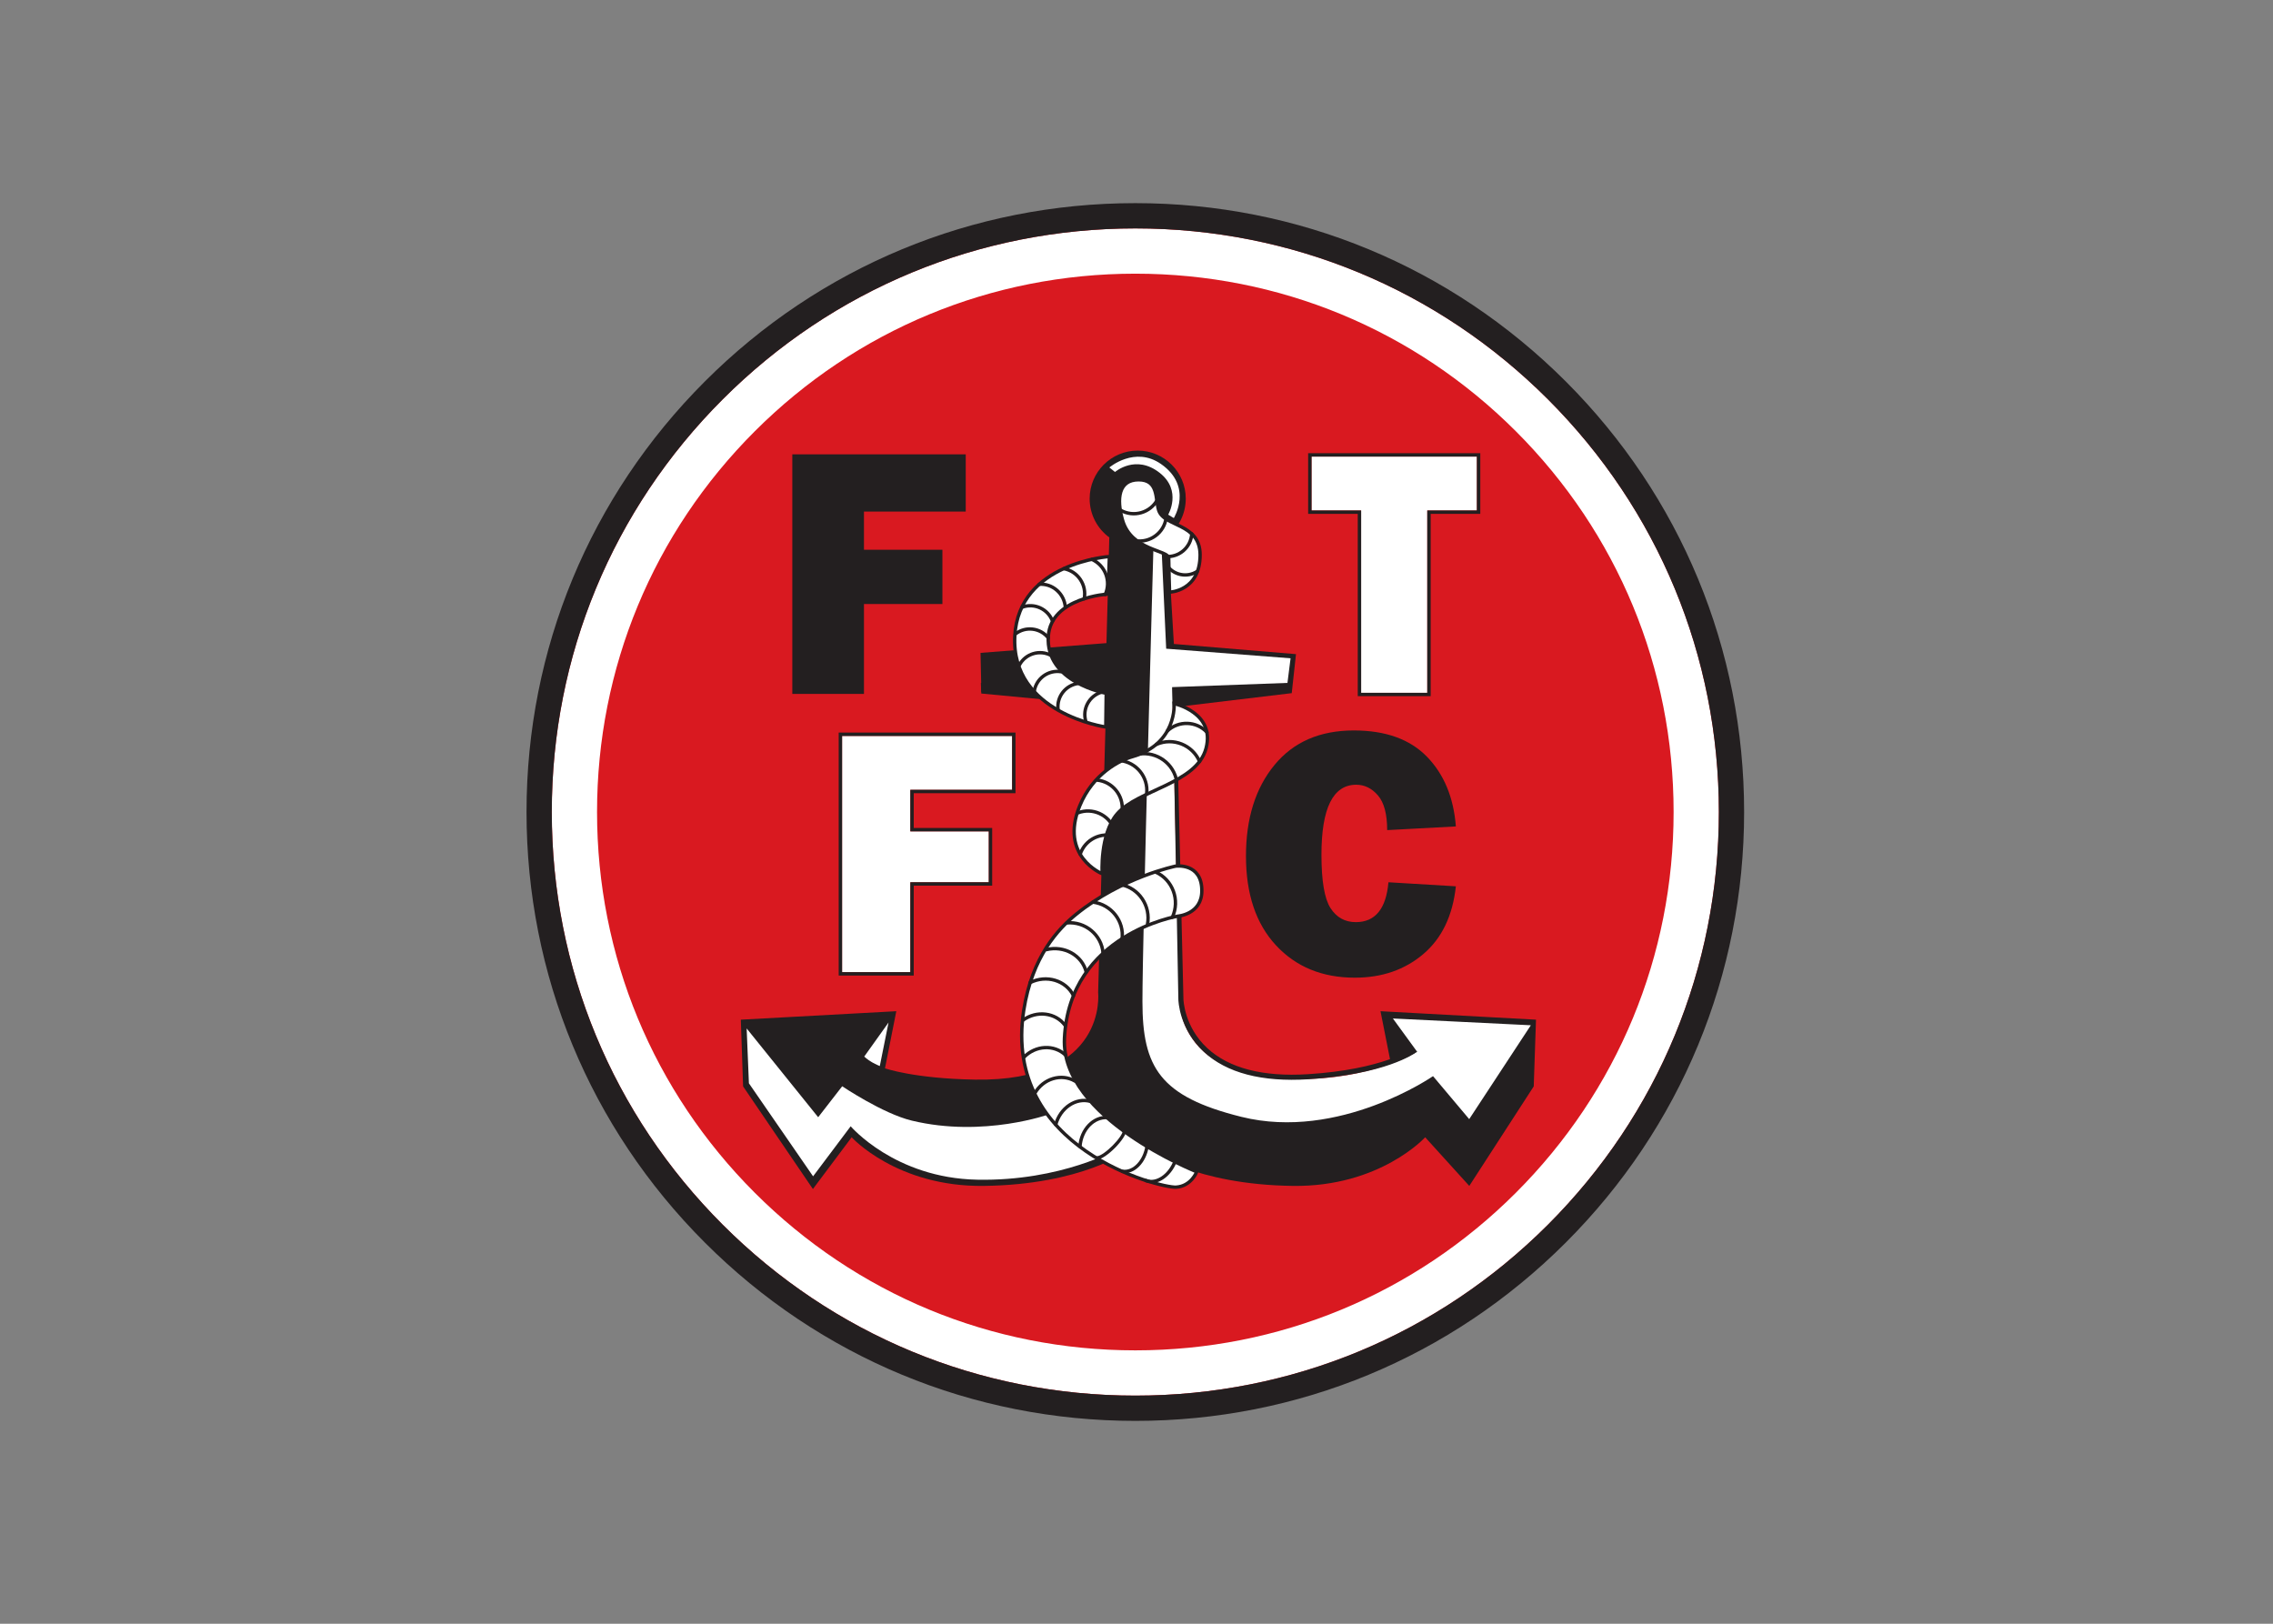 <svg clip-rule="evenodd" fill-rule="evenodd" viewBox="0 0 560 400" xmlns="http://www.w3.org/2000/svg" xmlns:xlink="http://www.w3.org/1999/xlink"><rect x="0" y="0" width="560" height="400" fill="#808080" stroke="none"/><clipPath id="a"><path clip-rule="evenodd" d="m1864.2 97.209h334.768v334.802h-334.768z"/></clipPath><path d="m0 0c0-90.792-73.992-164.391-165.267-164.391-91.272 0-165.264 73.599-165.264 164.391s73.992 164.391 165.264 164.391c91.275 0 165.267-73.599 165.267-164.391" fill="#d91920" fill-rule="nonzero" transform="matrix(.896 0 0 -.896 427.947 200.311)"/><path d="m0 0 3.111-15.7s-7.934-2.82-24.719-3.107c-36.687-.62-33.891 23.94-33.891 23.94l-2.018 78.349 33.109 3.965 1.168 10.726-33.578 2.797-1.761 29.586c3.062 2.419 5.027 6.161 5.027 10.367 0 7.295-5.919 13.214-13.213 13.214-7.299 0-13.214-5.919-13.214-13.214 0-4.376 2.128-8.254 5.405-10.662l-.782-29.057-34.628-2.683.234-10.726 34.277-3.848-2.174-78.814s2.797-24.56-33.891-23.94c-16.785.287-24.718 3.107-24.718 3.107l3.111 15.7-42.75-2.328.623-18.342 19.196-28.218 10.651 14.226s12.435-13.682 36.374-13.368c27.047.351 39.485 9.638 39.485 9.638l.004.619h5.979l.004-.619s12.438-9.287 39.485-9.638c23.939-.314 36.374 13.368 36.374 13.368l12.128-13.368 17.719 27.36.623 18.342z" fill="#231f20" fill-rule="nonzero" transform="matrix(.896 0 0 -.896 340.116 249.106)"/><path d="m0 0 34.628-1.398-.117-4.782-34.394 3.266z" fill="#231f20" fill-rule="nonzero" transform="matrix(.896 0 0 -.896 241.657 168.235)"/><path d="m0 0 2.253-1.089 1.243-27.05 34.201-2.641-.854-6.762-31.714-1.164 1.984-84.764s-1.595-19.551 24.677-22.499c24.585-2.763 40.728 6.992 40.728 6.992l-6.682 9.169 37.927-1.863-16.943-25.807-9.948 11.819s-25.807-17.877-52.698-11.191c-22.469 5.582-27.205 13.678-27.205 31.71s3.031 125.14 3.031 125.14" fill="#fff" fill-rule="nonzero" transform="matrix(.896 0 0 -.896 284.179 134.592)"/><path d="m0 0 .62-15.08 17.646-25.573 10.337 13.758s12.118-14.238 34.746-14.687c23.316-.469 38.706 8.47 38.706 8.47l-18.732 9.562s-18.111-6.569-37.931-1.788c-7.971 1.924-19.121 9.441-19.121 9.441l-6.606-8.511z" fill="#fff" fill-rule="nonzero" transform="matrix(.896 0 0 -.896 183.954 253.352)"/><path d="m0 0-6.686-9.366s.816-.816 2.158-1.576c1.115-.627 2.12-1.028 2.12-1.028z" fill="#fff" fill-rule="nonzero" transform="matrix(.896 0 0 -.896 218.912 251.889)"/><path d="m0 0 1.595-85.652c.004-.321.185-8.118 6.996-14.434 6.266-5.809 15.931-8.349 28.724-7.544 21.264 1.335 29.122 7.045 29.443 7.287l-.835 1.123c-.076-.057-7.922-5.711-28.698-7.015-12.378-.775-21.684 1.633-27.663 7.155-6.376 5.896-6.569 13.379-6.569 13.455l-2.022 85.349z" fill="#231f20" fill-rule="nonzero" transform="matrix(.896 0 0 -.896 288.883 169.437)"/><path d="m0 0s7.23 1.051 7.23-6.762c0-6.534-6.648-6.995-6.648-6.995s-29.756-4.895-31.128-33.578c-1.051-21.921 36.374-36.688 36.374-36.688s-1.516-4.002-5.711-4.237c-4.199-.23-47.803 10.379-41.858 48.62 2.298 14.778 9.475 22.383 14.343 26.347 12.59 10.262 27.398 13.293 27.398 13.293" fill="#fff" fill-rule="nonzero" transform="matrix(.896 0 0 -.896 289.618 213.371)"/><path d="m0 0s7.23 1.051 7.23-6.762c0-6.534-6.648-6.995-6.648-6.995s-29.756-4.895-31.128-33.578c-1.051-21.921 36.374-36.688 36.374-36.688s-1.516-4.002-5.711-4.237c-4.199-.23-47.803 10.379-41.858 48.62 2.298 14.778 9.475 22.383 14.343 26.347 12.59 10.262 27.398 13.293 27.398 13.293z" fill="none" stroke="#231f20" stroke-width=".93" transform="matrix(.896 0 0 -.896 289.618 213.371)"/><path d="m0 0s11.346-2.487 8.784-12.28c-2.567-9.796-18.785-11.399-24.484-18.073-4.781-5.594-4.082-16.438-4.082-16.438s-11.838 4.782-6.18 18.652c3.614 8.863 11.04 12.56 14.457 13.527 12.359 3.496 11.505 14.612 11.505 14.612" fill="#fff" fill-rule="nonzero" transform="matrix(.896 0 0 -.896 289.269 173.319)"/><path d="m0 0s11.346-2.487 8.784-12.28c-2.567-9.796-18.785-11.399-24.484-18.073-4.781-5.594-4.082-16.438-4.082-16.438s-11.838 4.782-6.18 18.652c3.614 8.863 11.04 12.56 14.457 13.527 12.359 3.496 11.505 14.612 11.505 14.612z" fill="none" stroke="#231f20" stroke-width=".93" transform="matrix(.896 0 0 -.896 289.269 173.319)"/><path d="m0 0-.351-10.318s-15.738-.873-16.438-11.599c-.831-12.726 15.916-15.682 15.916-15.682l-.117-9.271s-26.173 3.73-25.009 25.066c1.103 20.167 25.999 21.804 25.999 21.804" fill="#fff" fill-rule="nonzero" transform="matrix(.896 0 0 -.896 273.317 137.099)"/><path d="m0 0-.351-10.318s-15.738-.873-16.438-11.599c-.831-12.726 15.916-15.682 15.916-15.682l-.117-9.271s-26.173 3.73-25.009 25.066c1.103 20.167 25.999 21.804 25.999 21.804z" fill="none" stroke="#231f20" stroke-width=".93" transform="matrix(.896 0 0 -.896 273.317 137.099)"/><path d="m0 0s8.394.234 8.394 10.261c0 8.86-10.027 7.578-11.425 12.356-.911 3.118 0 8.281-5.48 8.281-5.481 0-6.131-5.163-4.43-11.078 2.449-8.512 12.707-8.16 12.707-10.492s.234-9.328.234-9.328" fill="#fff" fill-rule="nonzero" transform="matrix(.896 0 0 -.896 288.149 145.876)"/><path d="m0 0s8.394.234 8.394 10.261c0 8.86-10.027 7.578-11.425 12.356-.911 3.118 0 8.281-5.48 8.281-5.481 0-6.131-5.163-4.43-11.078 2.449-8.512 12.707-8.16 12.707-10.492s.234-9.328.234-9.328z" fill="none" stroke="#231f20" stroke-width=".93" transform="matrix(.896 0 0 -.896 288.149 145.876)"/><g fill-rule="nonzero"><path d="m0 0h13.64v-50.135h18.187v50.135h13.644v14.808h-45.471z" fill="#fff" transform="matrix(.896 0 0 -.896 323.116 125.746)"/><path d="m0 0h-13.64v-50.135h-18.187v50.135h-13.644v14.808h45.471zm.934 15.738h-47.335v-16.672h13.64v-50.131h20.054v50.131h13.641z" fill="#231f20" transform="matrix(.896 0 0 -.896 363.864 125.746)"/><path d="m0 0h27.984v14.808h-46.753v-64.943h18.769v24.718h21.57v13.991h-21.57z" fill="#fff" transform="matrix(.896 0 0 -.896 224.28 194.564)"/><path d="m0 0h-21.57v-24.718h-18.769v64.944h46.753v-14.809h-27.984v-11.425h21.57zm7.344 24.484v16.671h-48.616v-66.803h20.636v24.714h21.57v15.859h-21.57v9.559z" fill="#231f20" transform="matrix(.896 0 0 -.896 243.61 217.341)"/><path d="m0 0 18.539-1.111c-.873-8.1-3.859-14.313-8.962-18.637-5.102-4.324-11.372-6.486-18.81-6.486-8.95 0-16.177 2.963-21.684 8.89-5.506 5.926-8.258 14.109-8.258 24.54 0 10.341 2.608 18.682 7.824 25.028 5.216 6.342 12.491 9.517 21.83 9.517 8.724 0 15.428-2.411 20.115-7.223 4.683-4.815 7.332-11.202 7.945-19.166l-18.89-1.012c0 4.399-.847 7.577-2.537 9.539-1.689 1.958-3.681 2.937-5.964 2.937-6.379 0-9.569-6.418-9.569-19.249 0-7.193.827-12.076 2.483-14.657 1.655-2.578 3.98-3.871 6.969-3.871 5.337 0 8.326 3.655 8.969 10.961" fill="#231f20" transform="matrix(.896 0 0 -.896 342.07 217.341)"/><path d="m0 0h-21.57v-24.718h-19.702v65.873h47.686v-15.738h-27.984v-10.492h21.57z" fill="#231f20" transform="matrix(.896 0 0 -.896 232.184 148.802)"/><path d="m0 0 1.553-1.243s5.692 4.958 12.284-.235c6.217-4.894 2.332-11.501 2.332-11.501l1.553-.933s5.363 8.651-3.5 14.846c-7.226 5.049-14.222-.934-14.222-.934" fill="#fff" transform="matrix(.896 0 0 -.896 273.317 115.158)"/><path d="m0 0c-.9-1.618-2.377-2.789-4.157-3.296-1.781-.506-3.652-.291-5.269.613-.227.124-.51.045-.635-.182-.125-.223-.045-.506.181-.635 1.837-1.02 3.957-1.266 5.976-.691 2.022.574 3.696 1.901 4.72 3.737.125.227.046.511-.181.635-.227.125-.51.046-.635-.181" fill="#231f20" transform="matrix(.896 0 0 -.896 284.761 122.943)"/><path d="m0 0c-.268-1.833-1.236-3.451-2.721-4.554-1.482-1.108-3.311-1.565-5.144-1.297-.253.038-.492-.14-.529-.393-.038-.257.14-.491.397-.529 2.078-.306 4.149.216 5.835 1.47 1.682 1.251 2.778 3.088 3.084 5.167.038.257-.14.491-.393.529s-.491-.14-.529-.393" fill="#231f20" transform="matrix(.896 0 0 -.896 286.885 127.561)"/><path d="m0 0c-.113-1.659-.866-3.175-2.12-4.267-1.251-1.092-2.858-1.633-4.517-1.516-.257.015-.48-.177-.499-.434-.015-.257.178-.48.435-.495 1.909-.133 3.753.487 5.193 1.742s2.305 2.997 2.438 4.906c.019.257-.174.48-.431.499-.257.015-.48-.178-.499-.435" fill="#231f20" transform="matrix(.896 0 0 -.896 293.203 131.494)"/><path d="m0 0c-.215-.14-.28-.431-.136-.646.956-1.474 2.43-2.491 4.15-2.858 1.72-.362 3.477-.037 4.955.919.215.143.28.431.14.646-.144.216-.431.28-.647.136-1.27-.82-2.778-1.1-4.255-.786-1.474.314-2.741 1.183-3.561 2.453-.143.215-.431.276-.646.136" fill="#231f20" transform="matrix(.896 0 0 -.896 287.163 138.786)"/><path d="m0 0c-.106-.234 0-.51.234-.616 3.44-1.553 4.974-5.613 3.421-9.048-.106-.235 0-.51.234-.616s.51-.004.616.23c1.765 3.908.019 8.519-3.889 10.284-.234.106-.51 0-.616-.234" fill="#231f20" transform="matrix(.896 0 0 -.896 268.639 137.635)"/><path d="m0 0c-.049-.253.113-.499.367-.548 1.719-.336 3.201-1.323 4.18-2.774.982-1.463 1.338-3.224.998-4.959-.053-.249.113-.495.366-.544s.499.113.548.366c.386 1.981-.015 3.988-1.137 5.655-1.119 1.663-2.812 2.789-4.774 3.171-.253.049-.499-.114-.548-.367" fill="#231f20" transform="matrix(.896 0 0 -.896 261.739 140.013)"/><path d="m0 0c-.257-.015-.45-.238-.435-.495.019-.257.238-.454.495-.435 1.648.11 3.243-.434 4.494-1.53 1.293-1.131 2.068-2.71 2.185-4.445.015-.257.238-.45.495-.435.257.019.454.242.435.499-.133 1.984-1.021 3.787-2.499 5.084-1.44 1.258-3.276 1.882-5.17 1.757" fill="#231f20" transform="matrix(.896 0 0 -.896 256.022 143.514)"/><path d="m0 0c-.242-.091-.363-.359-.276-.601.091-.242.359-.363.601-.272 3.118 1.156 6.599-.438 7.756-3.557.09-.241.359-.366.601-.276.241.091.362.36.275.601-1.337 3.599-5.355 5.443-8.957 4.105" fill="#231f20" transform="matrix(.896 0 0 -.896 251.675 149.189)"/><path d="m0 0c-.204-.159-.238-.454-.076-.654.159-.204.454-.238.654-.075 2.585 2.04 6.354 1.598 8.398-.987.163-.204.454-.238.658-.075.2.158.234.449.076.653-2.366 2.99-6.724 3.5-9.71 1.138" fill="#231f20" transform="matrix(.896 0 0 -.896 249.892 155.858)"/><path d="m0 0c-.121-.227-.034-.51.193-.631s.51-.034.631.193c1.546 2.91 5.174 4.021 8.088 2.475.227-.121.507-.034.631.193.117.227.034.51-.196.631-3.368 1.788-7.559.503-9.347-2.861" fill="#231f20" transform="matrix(.896 0 0 -.896 250.761 163.65)"/><path d="m0 0c-.038-.253.136-.491.389-.533.254-.038.492.136.533.389.507 3.255 3.572 5.492 6.834 4.982.253-.038.491.136.533.389.037.257-.137.495-.39.533-3.768.586-7.313-1.996-7.899-5.76" fill="#231f20" transform="matrix(.896 0 0 -.896 254.391 170.218)"/><path d="m0 0c-3.787-.461-6.493-3.912-6.032-7.691.03-.257.264-.439.521-.409.254.031.435.265.405.518-.397 3.273 1.943 6.259 5.219 6.656.254.03.439.265.405.518-.03.257-.261.438-.518.408" fill="#231f20" transform="matrix(.896 0 0 -.896 265.664 167.938)"/><path d="m0 0c-3.662-1.07-5.771-4.913-4.702-8.572.072-.246.329-.385.579-.314.245.072.389.329.317.579-.926 3.159.9 6.485 4.067 7.411.249.072.389.333.317.579-.072.249-.332.389-.578.317" fill="#231f20" transform="matrix(.896 0 0 -.896 271.31 170.093)"/><path d="m0 0c-.189-.178-.197-.472-.023-.658.178-.189.473-.2.662-.022 2.906 2.729 7.498 2.581 10.231-.329.178-.185.472-.197.658-.019.189.178.2.472.022.658-3.088 3.288-8.269 3.45-11.55.37" fill="#231f20" transform="matrix(.896 0 0 -.896 287.315 179.763)"/><path d="m0 0c-.238-.102-.348-.374-.246-.612s.378-.348.613-.246c4.323 1.856 9.35-.155 11.21-4.482.098-.239.374-.348.612-.246.234.102.344.378.242.612-2.06 4.8-7.639 7.03-12.431 4.974" fill="#231f20" transform="matrix(.896 0 0 -.896 284.788 182.972)"/><path d="m0 0c-.249-.064-.401-.317-.333-.567.065-.249.318-.401.567-.336 4.642 1.202 9.396-1.603 10.602-6.252.064-.245.321-.396.571-.332.245.064.396.317.332.567-1.334 5.147-6.599 8.25-11.739 6.92" fill="#231f20" transform="matrix(.896 0 0 -.896 279.662 185.517)"/><path d="m0 0c-.026-.257.159-.484.416-.51 4.255-.439 7.358-4.264 6.924-8.523-.027-.257.159-.488.416-.51.257-.027.483.158.51.415.491 4.774-2.99 9.056-7.756 9.544-.253.026-.484-.159-.51-.416" fill="#231f20" transform="matrix(.896 0 0 -.896 275.522 187.323)"/><path d="m0 0c-.026-.257.159-.484.416-.51 3.976-.412 6.878-3.984 6.47-7.964-.026-.257.159-.487.416-.514.257-.026.484.163.51.416.461 4.494-2.812 8.527-7.302 8.988-.253.026-.484-.159-.51-.416" fill="#231f20" transform="matrix(.896 0 0 -.896 269.876 192.129)"/><path d="m0 0c-.242-.091-.359-.363-.268-.601.09-.242.362-.363.601-.268 3.734 1.428 7.937-.446 9.369-4.184.095-.242.363-.359.605-.269.238.091.359.363.268.601-1.621 4.218-6.365 6.335-10.575 4.721" fill="#231f20" transform="matrix(.896 0 0 -.896 265.422 199.854)"/><path d="m0 0c-.083-.246.049-.51.291-.59.246-.083.51.046.593.291 1.282 3.784 5.409 5.821 9.2 4.536.245-.08.51.049.593.295.083.242-.049.51-.291.589-4.282 1.448-8.938-.846-10.386-5.121" fill="#231f20" transform="matrix(.896 0 0 -.896 265.736 210.259)"/><path d="m0 0c-.106-.234-.004-.51.231-.616 4.429-2.018 6.376-7.302 4.338-11.781-.109-.234-.003-.51.231-.616.234-.11.51-.004.616.231 2.253 4.947.098 10.786-4.8 13.013-.234.105-.51.003-.616-.231" fill="#231f20" transform="matrix(.896 0 0 -.896 284.367 214.67)"/><path d="m0 0c-.049-.253.117-.499.37-.548 4.778-.922 7.907-5.605 6.974-10.435-.05-.254.117-.499.37-.548s.495.117.544.37c1.032 5.337-2.426 10.511-7.71 11.531-.253.05-.499-.117-.548-.37" fill="#231f20" transform="matrix(.896 0 0 -.896 275.71 217.836)"/><path d="m0 0c-.034-.257.147-.491.401-.522 4.803-.631 8.209-4.977 7.593-9.687-.034-.257.147-.491.4-.521.257-.034.492.144.526.401.684 5.219-3.084 10.034-8.398 10.73-.254.034-.488-.144-.522-.401" fill="#231f20" transform="matrix(.896 0 0 -.896 268.864 222.177)"/><path d="m0 0c-.257-.023-.446-.246-.427-.503.023-.257.249-.449.506-.427 4.827.405 9.075-3.118 9.472-7.854.023-.257.249-.446.506-.423.257.019.446.246.424.503-.439 5.246-5.141 9.15-10.481 8.704" fill="#231f20" transform="matrix(.896 0 0 -.896 262.788 226.929)"/><path d="m0 0c-.249-.06-.404-.314-.344-.563.064-.25.314-.405.567-.344 4.683 1.145 9.358-1.467 10.424-5.817.06-.253.314-.404.563-.344.25.061.404.314.344.563-1.187 4.853-6.368 7.771-11.554 6.505" fill="#231f20" transform="matrix(.896 0 0 -.896 257.671 233.531)"/><path d="m0 0c-.231-.113-.325-.393-.208-.624.114-.23.393-.325.624-.211 4.248 2.116 9.316.604 11.297-3.372.117-.23.397-.321.627-.207.231.113.325.393.208.623-2.211 4.437-7.839 6.138-12.548 3.791" fill="#231f20" transform="matrix(.896 0 0 -.896 253.611 241.685)"/><path d="m0 0c-.208-.151-.253-.442-.102-.654.151-.204.442-.253.65-.098 3.606 2.627 8.542 2.018 11.006-1.361.151-.208.442-.253.65-.098.208.151.253.442.102.65-2.766 3.791-8.288 4.494-12.306 1.561" fill="#231f20" transform="matrix(.896 0 0 -.896 251.756 250.995)"/><path d="m0 0c-.178-.185-.174-.48.011-.658.186-.181.48-.173.662.012 3.031 3.148 7.891 3.401 10.839.567.186-.182.48-.174.658.011s.174.48-.011.661c-3.319 3.19-8.769 2.926-12.159-.593" fill="#231f20" transform="matrix(.896 0 0 -.896 251.944 260.175)"/><path d="m0 0c-.129-.223-.053-.506.17-.639.223-.128.507-.053.635.17 2.196 3.78 6.856 5.19 10.394 3.137.223-.128.506-.053.635.17.128.22.053.507-.17.635-3.98 2.31-9.211.753-11.664-3.473" fill="#231f20" transform="matrix(.896 0 0 -.896 254.606 269.069)"/><path d="m0 0c-.068-.249.079-.506.325-.574.249-.069.506.079.575.328 1.198 4.369 5.208 7.095 8.934 6.07.25-.068.507.08.575.325.068.25-.08.507-.325.575-4.226 1.156-8.75-1.86-10.084-6.724" fill="#231f20" transform="matrix(.896 0 0 -.896 259.696 276.927)"/><path d="m0 0c-.019-.257.174-.48.431-.499s.48.174.499.431c.321 4.411 3.515 7.786 7.117 7.525.257-.019.48.174.499.431.018.257-.174.48-.431.499-4.116.298-7.756-3.462-8.115-8.387" fill="#231f20" transform="matrix(.896 0 0 -.896 265.655 282.407)"/><path d="m0 0c-.62-4.063-3.424-7.019-6.255-6.584-.253.038-.491-.136-.529-.393-.042-.253.136-.491.389-.529 3.337-.51 6.622 2.793 7.317 7.366.038.253-.136.491-.389.529-.257.042-.495-.136-.533-.389" fill="#231f20" transform="matrix(.896 0 0 -.896 282.207 282.231)"/><path d="m0 0c-1.463-3.84-4.83-6.134-7.506-5.114-.238.091-.51-.03-.601-.268-.091-.242.03-.51.268-.605 3.156-1.202 7.064 1.334 8.712 5.654.091.242-.03.511-.272.601-.238.095-.51-.026-.601-.268" fill="#231f20" transform="matrix(.896 0 0 -.896 289.161 285.854)"/><path d="m0 0c.057-1.826-5.246-7.147-7.181-7.208l.03-.933c2.411.075 8.156 5.877 8.085 8.171z" fill="#231f20" transform="matrix(.896 0 0 -.896 276.669 278.374)"/><g clip-path="url(#a)" transform="matrix(.896 0 0 -.896 -1540.577 437.127)"><path d="m0 0c-27.953-27.957-65.125-43.351-104.659-43.351s-76.702 15.394-104.659 43.351c-27.953 27.957-43.351 65.125-43.351 104.659s15.398 76.702 43.351 104.659c27.957 27.957 65.125 43.351 104.659 43.351s76.706-15.394 104.659-43.351c27.957-27.957 43.351-65.125 43.351-104.659s-15.394-76.702-43.351-104.659m8.799 218.117c-30.305 30.308-70.598 46.994-113.458 46.994s-83.153-16.686-113.458-46.994c-30.308-30.305-46.994-70.598-46.994-113.458s16.686-83.153 46.994-113.458c30.305-30.308 70.598-46.994 113.458-46.994s83.153 16.686 113.458 46.994c30.308 30.305 46.998 70.598 46.998 113.458s-16.69 83.153-46.998 113.458" fill="#fff" transform="translate(2136.23 159.952)"/><path d="m0 0c-42.86 0-83.153 16.69-113.458 46.995-30.308 30.308-46.994 70.601-46.994 113.457 0 42.86 16.686 83.154 46.994 113.462 30.305 30.304 70.598 46.994 113.458 46.994s83.153-16.69 113.458-46.994c30.308-30.308 46.998-70.602 46.998-113.462 0-42.856-16.69-83.149-46.998-113.457-30.305-30.305-70.598-46.995-113.458-46.995m118.371 278.823c-31.62 31.62-73.655 49.032-118.371 49.032s-86.751-17.412-118.371-49.032c-31.616-31.615-49.028-73.655-49.028-118.371 0-44.712 17.412-86.751 49.028-118.367 31.62-31.619 73.655-49.032 118.371-49.032s86.751 17.413 118.371 49.032c31.616 31.616 49.028 73.655 49.028 118.367 0 44.716-17.412 86.756-49.028 118.371" fill="#231f20" transform="translate(2031.57 104.157)"/></g></g></svg>